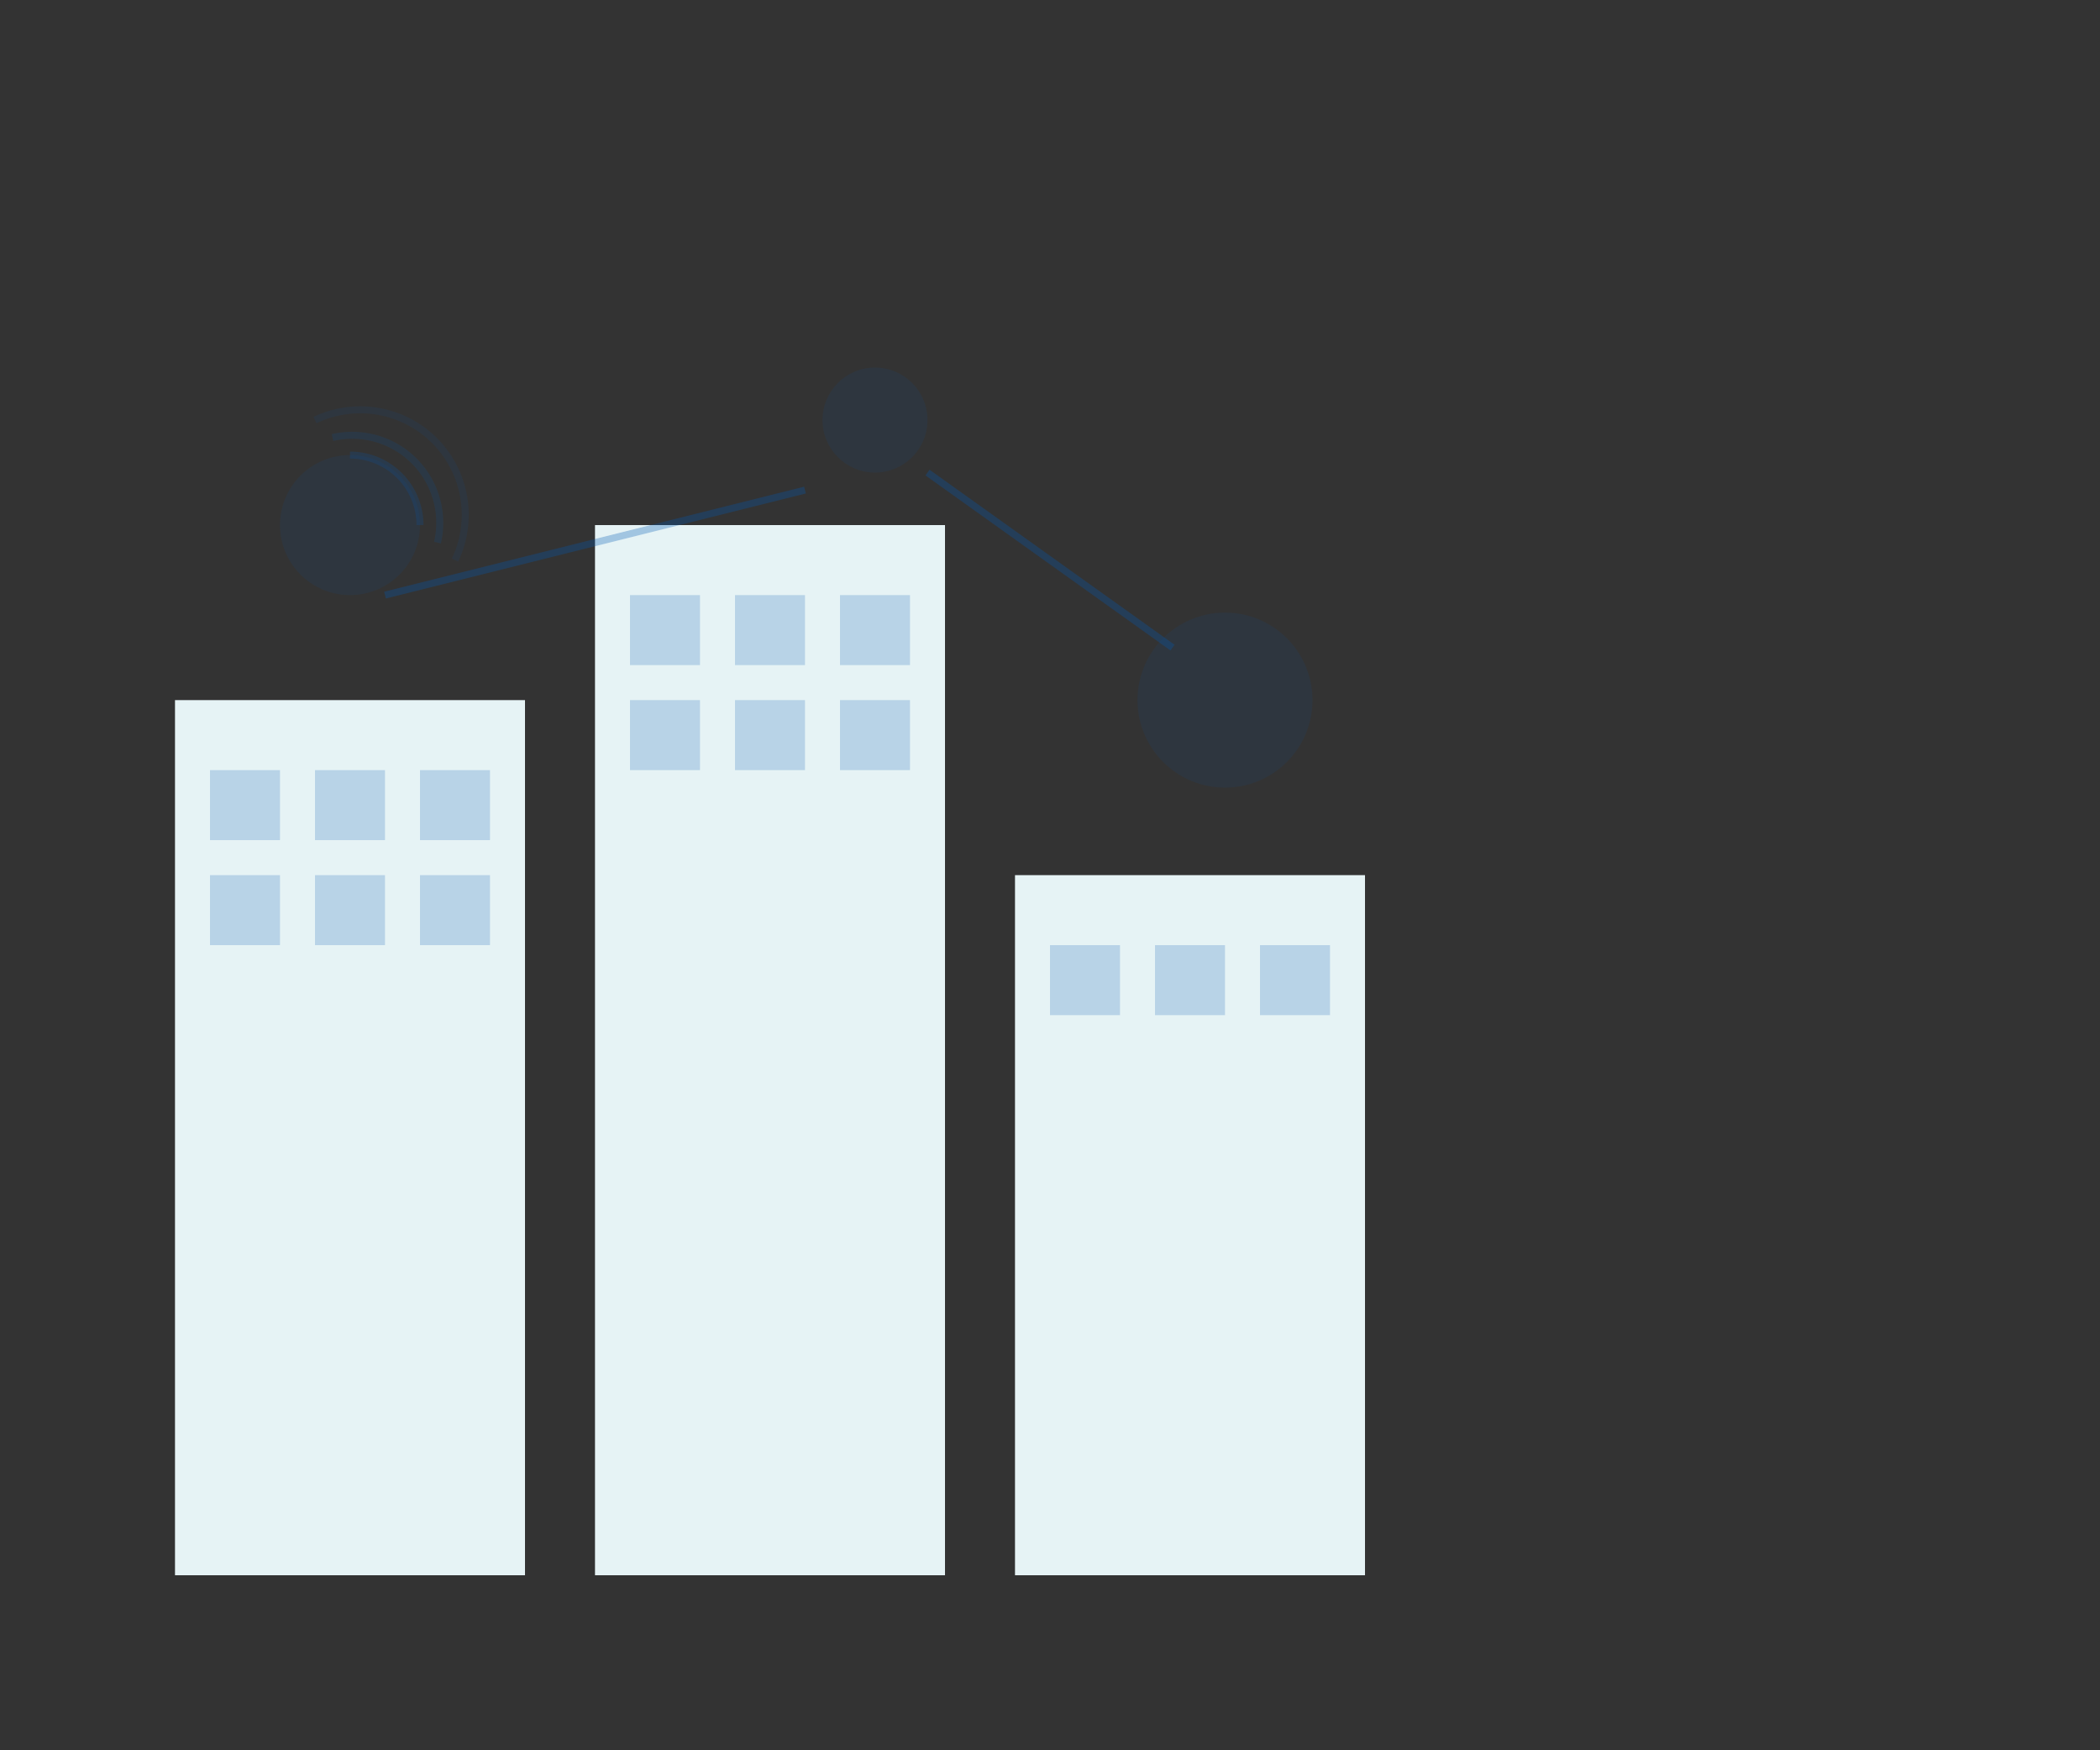 <?xml version="1.0" encoding="UTF-8"?>
<svg width="600" height="500" viewBox="0 0 600 500" fill="none" xmlns="http://www.w3.org/2000/svg">
  <rect x="0" y="0" width="600" height="500" fill="#333333" stroke="none"/>
  <!-- Buildings -->
  <g transform="translate(50, 100)">
    <!-- Building 1 -->
    <rect x="0" y="100" width="100" height="250" fill="#E6F3F5"/>
    <rect x="10" y="120" width="20" height="20" fill="#0059b3" opacity="0.2"/>
    <rect x="40" y="120" width="20" height="20" fill="#0059b3" opacity="0.2"/>
    <rect x="70" y="120" width="20" height="20" fill="#0059b3" opacity="0.2"/>
    <rect x="10" y="150" width="20" height="20" fill="#0059b3" opacity="0.2"/>
    <rect x="40" y="150" width="20" height="20" fill="#0059b3" opacity="0.2"/>
    <rect x="70" y="150" width="20" height="20" fill="#0059b3" opacity="0.2"/>
    
    <!-- Building 2 -->
    <rect x="120" y="50" width="100" height="300" fill="#E6F3F5"/>
    <rect x="130" y="70" width="20" height="20" fill="#0059b3" opacity="0.2"/>
    <rect x="160" y="70" width="20" height="20" fill="#0059b3" opacity="0.2"/>
    <rect x="190" y="70" width="20" height="20" fill="#0059b3" opacity="0.2"/>
    <rect x="130" y="100" width="20" height="20" fill="#0059b3" opacity="0.2"/>
    <rect x="160" y="100" width="20" height="20" fill="#0059b3" opacity="0.2"/>
    <rect x="190" y="100" width="20" height="20" fill="#0059b3" opacity="0.2"/>
    
    <!-- Building 3 -->
    <rect x="240" y="150" width="100" height="200" fill="#E6F3F5"/>
    <rect x="250" y="170" width="20" height="20" fill="#0059b3" opacity="0.2"/>
    <rect x="280" y="170" width="20" height="20" fill="#0059b3" opacity="0.2"/>
    <rect x="310" y="170" width="20" height="20" fill="#0059b3" opacity="0.2"/>
    
    <!-- Floating Elements -->
    <circle cx="50" cy="50" r="20" fill="#0059b3" opacity="0.1"/>
    <circle cx="200" cy="20" r="15" fill="#0059b3" opacity="0.1"/>
    <circle cx="300" cy="100" r="25" fill="#0059b3" opacity="0.1"/>
    
    <!-- Connection Lines -->
    <path d="M60 70 L180 40" stroke="#0059b3" stroke-width="2" opacity="0.3"/>
    <path d="M215 35 L285 85" stroke="#0059b3" stroke-width="2" opacity="0.3"/>
    
    <!-- Signal Waves -->
    <path d="M50 30 A20 20 0 0 1 70 50" stroke="#0059b3" stroke-width="2" opacity="0.2"/>
    <path d="M45 25 A25 25 0 0 1 75 55" stroke="#0059b3" stroke-width="2" opacity="0.15"/>
    <path d="M40 20 A30 30 0 0 1 80 60" stroke="#0059b3" stroke-width="2" opacity="0.1"/>
  </g>
</svg>
